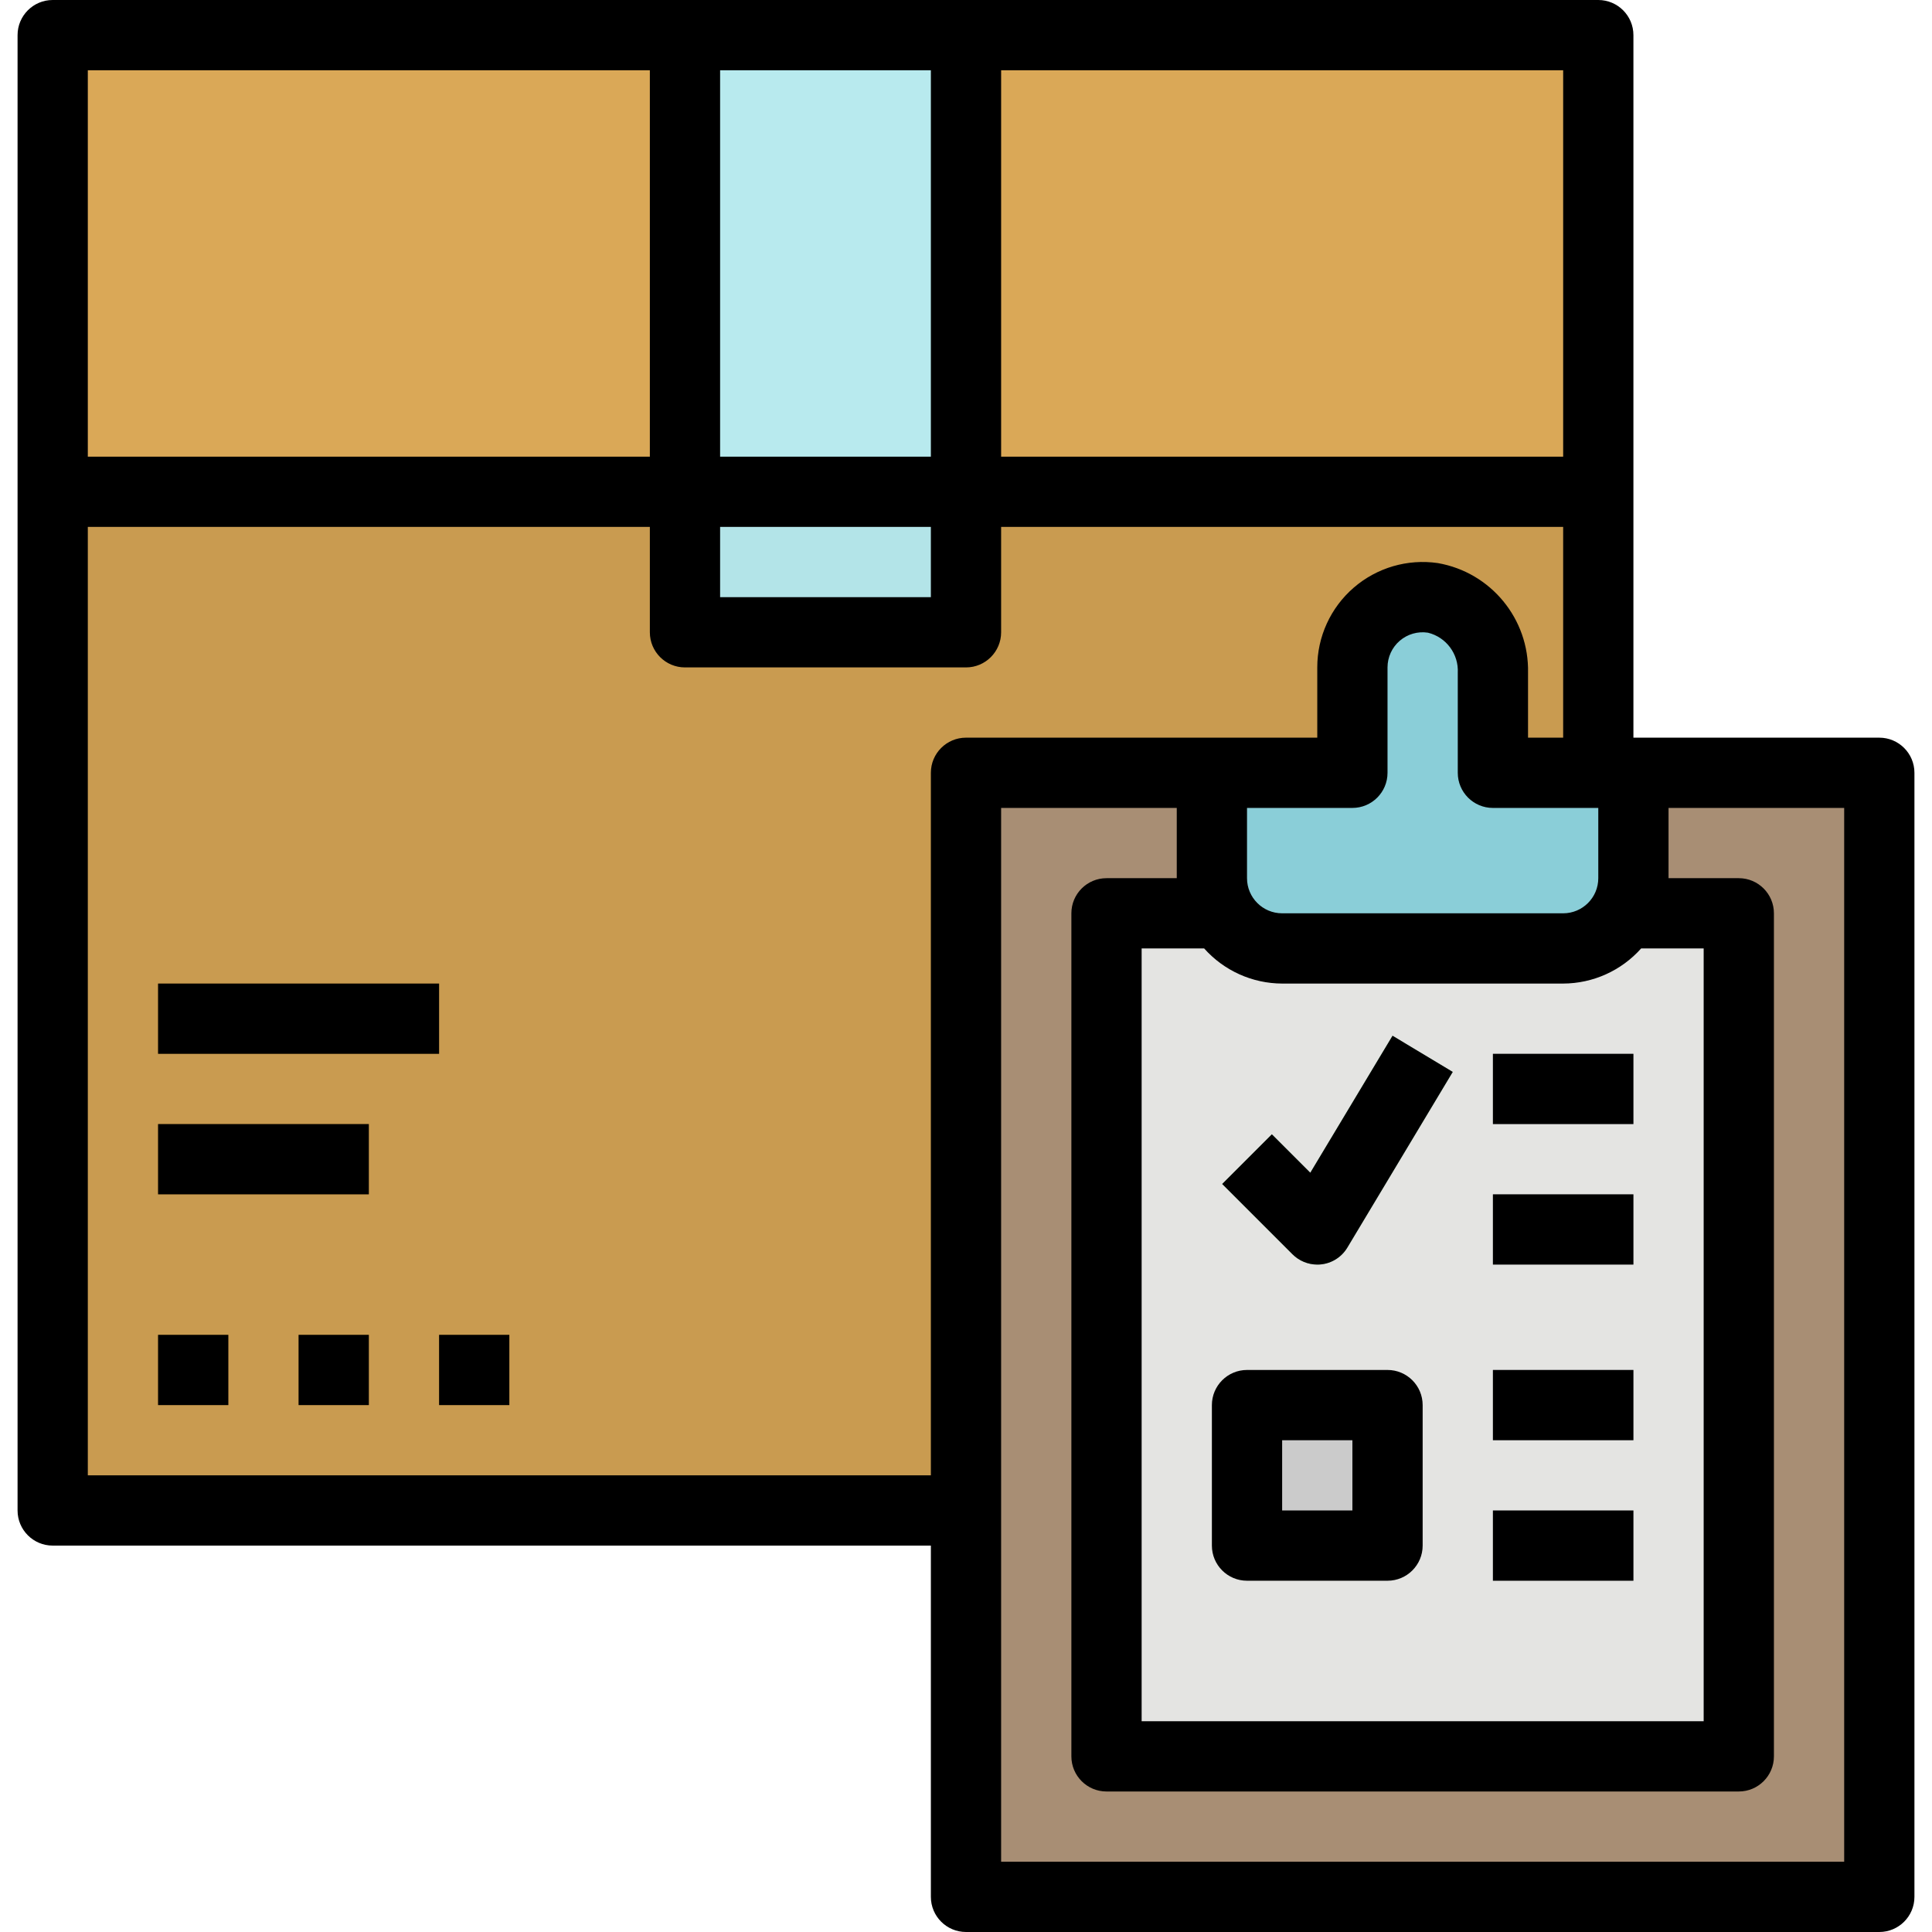 <svg height="440pt" viewBox="-4 0 440 440" width="440pt" xmlns="http://www.w3.org/2000/svg"><path d="m8 8h352v336h-352zm0 0" fill="#c99b50"/><g fill="#ba8630"><path d="m32 224h64v16h-64zm0 0"/><path d="m32 256h48v16h-48zm0 0"/><path d="m32 304h16v16h-16zm0 0"/><path d="m64 304h16v16h-16zm0 0"/><path d="m96 304h16v16h-16zm0 0"/></g><path d="m8 8h352v104h-352zm0 0" fill="#daa857"/><path d="m152 8h64v136h-64zm0 0" fill="#b8eaee"/><path d="m152 112h64v32h-64zm0 0" fill="#b3e4e8"/><path d="m216 176h208v256h-208zm0 0" fill="#a88e74"/><path d="m248 208h144v192h-144zm0 0" fill="#e4e4e2"/><path d="m336 272h32v16h-32zm0 0" fill="#cbcbcb"/><path d="m336 240h32v16h-32zm0 0" fill="#cbcbcb"/><path d="m336 312h32v16h-32zm0 0" fill="#cbcbcb"/><path d="m336 344h32v16h-32zm0 0" fill="#cbcbcb"/><path d="m296 288c-2.121 0-4.156-.844-5.656-2.344l-16-16 11.312-11.312 8.742 8.754 18.73-31.203 13.711 8.242-24 40c-1.438 2.406-4.039 3.875-6.84 3.863zm0 0" fill="#8dc79d"/><path d="m280 320h32v32h-32zm0 0" fill="#cbcbcb"/><path d="m336 176v-22.77c.25-8.273-5.543-15.504-13.672-17.062-4.602-.676-9.27.684-12.789 3.723-3.516 3.039-5.539 7.461-5.539 12.109v24h-32v24c0 8.836 7.164 16 16 16h64c8.836 0 16-7.164 16-16v-24zm0 0" fill="#8aced8"/><path d="m32 224h64v16h-64zm0 0"/><path d="m32 256h48v16h-48zm0 0"/><path d="m32 304h16v16h-16zm0 0"/><path d="m64 304h16v16h-16zm0 0"/><path d="m96 304h16v16h-16zm0 0"/><path d="m336 272h32v16h-32zm0 0"/><path d="m336 240h32v16h-32zm0 0"/><path d="m336 312h32v16h-32zm0 0"/><path d="m336 344h32v16h-32zm0 0"/><path d="m368 8c0-4.418-3.582-8-8-8h-352c-4.418 0-8 3.582-8 8v336c0 4.418 3.582 8 8 8h200v80c0 4.418 3.582 8 8 8h208c4.418 0 8-3.582 8-8v-256c0-4.418-3.582-8-8-8h-56zm-16 96h-128v-88h128zm-192 16h48v16h-48zm0-16v-88h48v88zm-16-88v88h-128v-88zm-128 320v-216h128v24c0 4.418 3.582 8 8 8h64c4.418 0 8-3.582 8-8v-24h128v48h-8v-14.77c.277-12.266-8.461-22.891-20.551-24.992-6.898-1-13.887 1.047-19.156 5.605-5.27 4.562-8.297 11.188-8.293 18.156v16h-80c-4.418 0-8 3.582-8 8v160zm272-112h64c6.789-.02 13.246-2.93 17.762-8h14.238v176h-128v-176h14.238c4.516 5.07 10.973 7.98 17.762 8zm72-24c0 4.418-3.582 8-8 8h-64c-4.418 0-8-3.582-8-8v-16h24c4.418 0 8-3.582 8-8v-24c0-2.332 1.016-4.551 2.785-6.07 1.77-1.523 4.117-2.195 6.422-1.84 4.164 1.02 7.016 4.859 6.793 9.141v22.77c0 4.418 3.582 8 8 8h24zm56 224h-192v-240h40v16h-16c-4.418 0-8 3.582-8 8v192c0 4.418 3.582 8 8 8h144c4.418 0 8-3.582 8-8v-192c0-4.418-3.582-8-8-8h-16v-16h40zm0 0"/><path d="m296 288c2.812.012 5.418-1.465 6.855-3.879l24-40-13.711-8.242-18.73 31.199-8.758-8.75-11.312 11.312 16 16c1.496 1.504 3.531 2.355 5.656 2.359zm0 0"/><path d="m280 360h32c4.418 0 8-3.582 8-8v-32c0-4.418-3.582-8-8-8h-32c-4.418 0-8 3.582-8 8v32c0 4.418 3.582 8 8 8zm8-32h16v16h-16zm0 0"/></svg>
